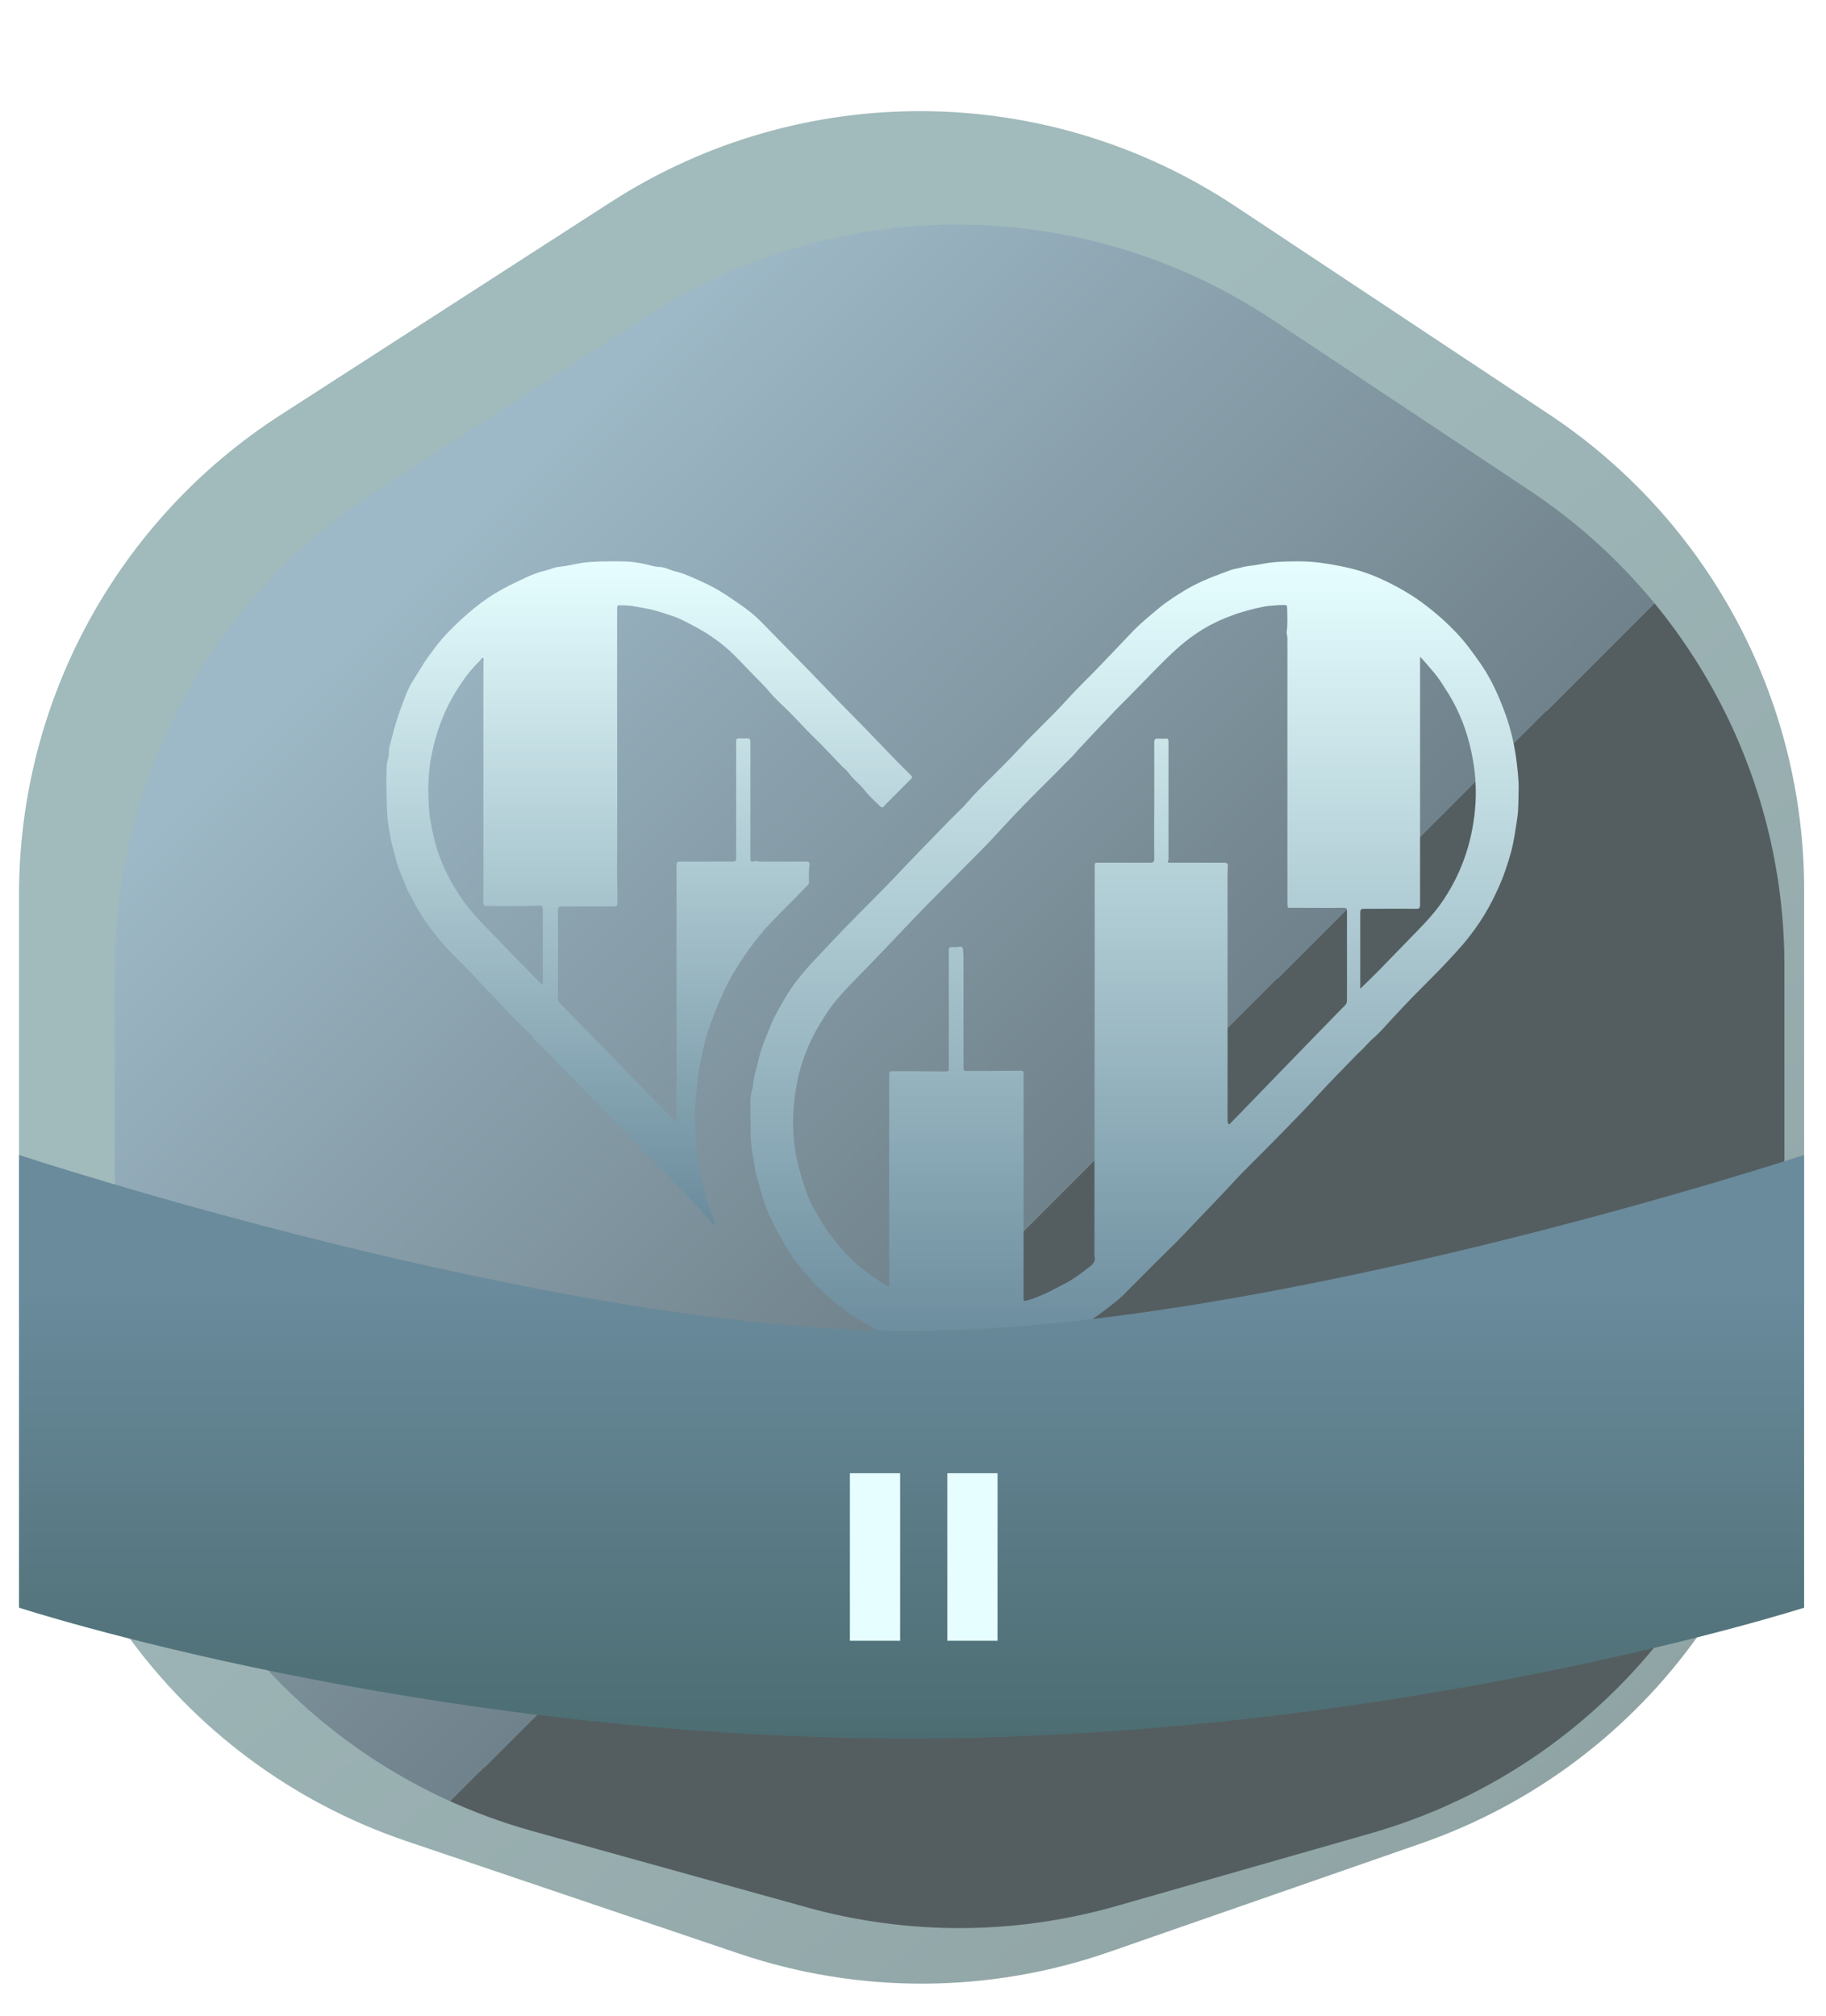 <svg width="48" height="53" viewBox="0 0 48 53" fill="none" xmlns="http://www.w3.org/2000/svg">
<path d="M16.055 5.313L7.374 10.908C3.089 13.669 0.5 18.418 0.5 23.516V34.19C0.5 40.622 4.601 46.338 10.694 48.399L19.424 51.351C22.583 52.42 26.009 52.405 29.16 51.308L37.356 48.456C43.385 46.358 47.425 40.673 47.425 34.289V23.389C47.425 18.361 44.906 13.667 40.716 10.888L32.472 5.421C27.507 2.128 21.063 2.085 16.055 5.313Z" fill="url(#paint0_linear_143_12797)"/>
<g filter="url(#filter0_i_143_12797)">
<path d="M16.025 7.301L8.884 11.91C4.604 14.673 2.019 19.419 2.019 24.513V32.681C2.019 39.418 6.511 45.329 13.002 47.133L20.202 49.134C22.867 49.874 25.684 49.864 28.343 49.103L35.031 47.191C41.469 45.35 45.907 39.465 45.907 32.769V24.386C45.907 19.361 43.391 14.671 39.206 11.891L32.459 7.409C27.49 4.108 21.037 4.066 16.025 7.301Z" fill="url(#paint1_linear_143_12797)"/>
</g>
<g filter="url(#filter1_d_143_12797)">
<path d="M18.733 27.486C18.713 27.311 18.733 27.123 18.726 26.929C18.726 26.831 18.745 26.721 18.778 26.617C18.803 26.52 18.803 26.416 18.823 26.326C18.861 26.15 18.913 25.982 18.952 25.806C19.016 25.521 19.139 25.255 19.248 24.983C19.358 24.704 19.512 24.444 19.667 24.185C19.815 23.932 19.996 23.705 20.189 23.478C20.46 23.173 20.75 22.881 21.027 22.583C21.221 22.375 21.42 22.181 21.614 21.98C21.988 21.603 22.368 21.227 22.729 20.838C23.116 20.429 23.509 20.034 23.902 19.625C24.076 19.444 24.269 19.275 24.437 19.08C24.714 18.756 25.03 18.471 25.326 18.166C25.494 17.997 25.662 17.828 25.823 17.653C26.209 17.232 26.635 16.849 27.022 16.421C27.344 16.064 27.698 15.733 28.027 15.383C28.279 15.117 28.53 14.858 28.775 14.598C28.988 14.378 29.22 14.19 29.452 13.995C29.684 13.8 29.935 13.645 30.193 13.489C30.47 13.327 30.773 13.197 31.076 13.087C31.211 13.041 31.34 12.977 31.476 12.951C31.592 12.931 31.701 12.892 31.817 12.879C31.998 12.86 32.172 12.821 32.352 12.795C32.623 12.756 32.9 12.756 33.171 12.756C33.519 12.756 33.861 12.808 34.196 12.873C34.57 12.944 34.931 13.048 35.272 13.204C35.607 13.353 35.936 13.534 36.245 13.742C36.6 13.989 36.929 14.267 37.232 14.579C37.502 14.851 37.722 15.162 37.941 15.474C38.218 15.883 38.418 16.337 38.585 16.804C38.727 17.206 38.817 17.614 38.869 18.036C38.895 18.276 38.927 18.516 38.92 18.762C38.914 19.015 38.92 19.268 38.882 19.521C38.837 19.813 38.798 20.112 38.721 20.397C38.624 20.747 38.508 21.091 38.353 21.415C38.089 21.999 37.741 22.518 37.309 22.991C37.013 23.322 36.697 23.64 36.387 23.951C36.072 24.263 35.769 24.587 35.472 24.911C35.343 25.054 35.214 25.197 35.066 25.32C34.982 25.398 34.905 25.489 34.828 25.567C34.77 25.625 34.711 25.677 34.653 25.735C34.331 26.073 34.002 26.397 33.687 26.741C33.513 26.929 33.339 27.117 33.164 27.298C32.868 27.603 32.572 27.908 32.269 28.213C31.966 28.518 31.656 28.816 31.366 29.134C30.966 29.569 30.547 29.99 30.141 30.425C29.884 30.697 29.606 30.957 29.342 31.223C29.078 31.489 28.814 31.755 28.549 32.02C28.401 32.17 28.227 32.293 28.066 32.423C27.84 32.598 27.602 32.753 27.35 32.883C26.957 33.084 26.545 33.246 26.119 33.37C25.861 33.441 25.591 33.48 25.326 33.532C25.256 33.545 25.178 33.545 25.107 33.551C24.759 33.577 24.411 33.545 24.063 33.545C23.96 33.545 23.857 33.512 23.754 33.499C23.631 33.48 23.509 33.447 23.386 33.422C23.174 33.376 22.967 33.311 22.761 33.253C22.516 33.181 22.284 33.065 22.052 32.961C21.897 32.89 21.762 32.786 21.614 32.708C21.491 32.643 21.382 32.565 21.272 32.487C21.124 32.371 20.976 32.254 20.834 32.137C20.634 31.968 20.447 31.78 20.273 31.586C20.163 31.456 20.047 31.333 19.944 31.197C19.764 30.957 19.616 30.697 19.474 30.438C19.338 30.185 19.203 29.932 19.113 29.659C19.016 29.387 18.952 29.108 18.868 28.836C18.836 28.725 18.836 28.602 18.81 28.485C18.739 28.155 18.72 27.83 18.733 27.486ZM22.361 31.819C22.381 31.787 22.374 31.761 22.374 31.735C22.374 31.437 22.374 31.138 22.374 30.846C22.374 29.309 22.374 27.778 22.374 26.241C22.374 26.189 22.381 26.157 22.445 26.157C22.916 26.157 23.386 26.157 23.857 26.163C23.921 26.163 23.947 26.15 23.941 26.079C23.941 25.476 23.941 24.866 23.941 24.263C23.941 23.841 23.941 23.426 23.941 23.005C23.941 22.901 23.941 22.901 24.05 22.894C24.108 22.894 24.173 22.901 24.231 22.881C24.263 22.875 24.308 22.894 24.314 22.946C24.314 23.011 24.327 23.069 24.327 23.128C24.327 24.107 24.327 25.087 24.327 26.073C24.327 26.137 24.347 26.157 24.411 26.15C24.882 26.15 25.352 26.15 25.823 26.144C25.887 26.144 25.907 26.157 25.907 26.222C25.907 27.98 25.907 29.737 25.907 31.489C25.907 31.703 25.907 31.923 25.907 32.137C25.907 32.189 25.919 32.209 25.977 32.189C26.055 32.163 26.132 32.15 26.203 32.118C26.338 32.059 26.48 32.008 26.616 31.936C26.77 31.852 26.931 31.78 27.086 31.69C27.273 31.579 27.441 31.456 27.615 31.32C27.718 31.242 27.814 31.164 27.769 31.009C27.769 31.002 27.769 30.996 27.769 30.983C27.769 28.395 27.776 25.8 27.776 23.212C27.776 22.401 27.776 21.59 27.776 20.78C27.776 20.676 27.776 20.676 27.879 20.676C28.33 20.676 28.788 20.676 29.239 20.676C29.316 20.676 29.342 20.65 29.342 20.572C29.336 20.04 29.342 19.502 29.342 18.97C29.342 18.483 29.342 17.997 29.342 17.511C29.342 17.433 29.368 17.413 29.439 17.413C29.51 17.42 29.581 17.42 29.645 17.413C29.703 17.407 29.716 17.433 29.716 17.485C29.716 18.497 29.716 19.508 29.716 20.527C29.716 20.559 29.723 20.592 29.71 20.617C29.684 20.676 29.716 20.676 29.755 20.676C29.871 20.676 29.993 20.676 30.109 20.676C30.47 20.676 30.831 20.676 31.186 20.676C31.25 20.676 31.276 20.695 31.276 20.76C31.269 20.845 31.269 20.935 31.269 21.02C31.269 23.16 31.269 25.294 31.269 27.435C31.269 27.461 31.269 27.48 31.276 27.506C31.295 27.558 31.308 27.564 31.347 27.525C31.424 27.441 31.502 27.363 31.579 27.285C31.991 26.857 32.41 26.429 32.823 26.001C33.332 25.476 33.841 24.95 34.357 24.425C34.396 24.386 34.408 24.341 34.408 24.289C34.408 23.51 34.408 22.726 34.408 21.947C34.408 21.882 34.389 21.863 34.325 21.863C33.873 21.869 33.422 21.863 32.971 21.863C32.849 21.863 32.842 21.889 32.842 21.74C32.842 19.418 32.842 17.089 32.842 14.767C32.842 14.709 32.816 14.657 32.823 14.598C32.855 14.41 32.836 14.216 32.836 14.027C32.836 13.898 32.829 13.898 32.707 13.904C32.688 13.904 32.662 13.904 32.642 13.904C32.507 13.917 32.372 13.917 32.236 13.943C31.94 14.002 31.643 14.079 31.353 14.19C31.018 14.313 30.702 14.475 30.412 14.676C30.051 14.922 29.735 15.234 29.426 15.545C29.162 15.811 28.91 16.077 28.646 16.343C28.536 16.453 28.427 16.557 28.324 16.667C28.001 17.005 27.679 17.348 27.357 17.692C27.279 17.776 27.202 17.874 27.118 17.952C26.944 18.12 26.783 18.295 26.609 18.464C26.139 18.931 25.668 19.405 25.223 19.898C24.959 20.189 24.682 20.462 24.405 20.741C23.941 21.214 23.464 21.681 23.006 22.161C22.542 22.648 22.084 23.134 21.614 23.614C21.279 23.958 20.937 24.295 20.679 24.71C20.492 25.002 20.325 25.307 20.196 25.631C20.028 26.053 19.925 26.488 19.88 26.935C19.828 27.435 19.835 27.934 19.938 28.427C20.009 28.764 20.105 29.095 20.228 29.419C20.292 29.595 20.389 29.757 20.479 29.919C20.937 30.736 21.556 31.365 22.361 31.819ZM36.336 15.266C36.329 15.305 36.329 15.325 36.329 15.344C36.329 16.382 36.329 17.413 36.329 18.451C36.329 19.56 36.329 20.669 36.329 21.785C36.329 21.856 36.316 21.889 36.233 21.889C35.769 21.882 35.311 21.889 34.847 21.889C34.776 21.889 34.757 21.915 34.757 21.98C34.757 22.615 34.757 23.257 34.757 23.893C34.757 23.925 34.757 23.958 34.757 23.99C34.924 23.828 35.085 23.673 35.246 23.51C35.511 23.238 35.775 22.965 36.039 22.693C36.362 22.362 36.69 22.038 36.948 21.649C37.457 20.883 37.728 20.034 37.786 19.119C37.818 18.594 37.76 18.075 37.631 17.562C37.496 17.024 37.277 16.525 36.967 16.064C36.793 15.772 36.574 15.532 36.336 15.266Z" fill="url(#paint2_linear_143_12797)"/>
</g>
<g filter="url(#filter2_d_143_12797)">
<path d="M17.806 30.22C17.735 30.195 17.696 30.143 17.664 30.098C17.549 29.943 17.407 29.808 17.279 29.666C17.125 29.492 16.964 29.318 16.797 29.151C16.476 28.822 16.154 28.494 15.833 28.165C15.646 27.972 15.46 27.785 15.274 27.598C15.12 27.444 14.978 27.276 14.824 27.128C14.753 27.057 14.689 26.974 14.599 26.916C14.522 26.87 14.496 26.774 14.426 26.709C14.22 26.523 14.04 26.317 13.834 26.13C13.674 25.982 13.545 25.795 13.385 25.646C13.282 25.556 13.192 25.447 13.083 25.363C13.031 25.331 13.012 25.26 12.967 25.215C12.755 25.009 12.543 24.809 12.344 24.59C12.074 24.287 11.778 24.01 11.508 23.707C11.309 23.488 11.091 23.282 10.885 23.07C10.583 22.754 10.306 22.413 10.069 22.045C9.953 21.865 9.863 21.672 9.76 21.485C9.664 21.311 9.606 21.124 9.529 20.95C9.426 20.731 9.394 20.499 9.323 20.274C9.278 20.119 9.259 19.958 9.227 19.804C9.15 19.372 9.169 18.94 9.156 18.502C9.156 18.386 9.169 18.27 9.163 18.154C9.163 18.064 9.201 17.968 9.214 17.871C9.227 17.813 9.221 17.749 9.227 17.691C9.24 17.594 9.272 17.504 9.298 17.407C9.375 17.079 9.478 16.763 9.6 16.447C9.67 16.261 9.741 16.067 9.85 15.9C9.992 15.681 10.12 15.449 10.274 15.243C10.429 15.03 10.583 14.818 10.769 14.631C10.93 14.463 11.097 14.302 11.277 14.148C11.566 13.89 11.881 13.664 12.222 13.478C12.427 13.368 12.639 13.265 12.851 13.168C13.005 13.098 13.16 13.04 13.327 13.001C13.455 12.969 13.571 12.911 13.706 12.898C13.912 12.879 14.104 12.827 14.303 12.795C14.593 12.756 14.882 12.756 15.171 12.756C15.287 12.756 15.402 12.756 15.512 12.762C15.627 12.769 15.743 12.788 15.859 12.808C16.019 12.833 16.18 12.898 16.347 12.904C16.495 12.911 16.617 12.988 16.752 13.02C17.009 13.078 17.24 13.201 17.478 13.304C17.767 13.432 18.031 13.594 18.288 13.774C18.474 13.903 18.667 14.032 18.84 14.186C18.962 14.296 19.078 14.412 19.187 14.528C19.547 14.895 19.907 15.262 20.267 15.629C20.659 16.035 21.051 16.447 21.449 16.847C21.938 17.336 22.407 17.852 22.901 18.335C22.921 18.354 22.94 18.373 22.959 18.393C22.985 18.419 22.979 18.444 22.953 18.47C22.773 18.651 22.599 18.824 22.42 19.005C22.362 19.069 22.291 19.127 22.24 19.192C22.195 19.243 22.163 19.217 22.13 19.192C21.989 19.05 21.835 18.915 21.713 18.754C21.584 18.593 21.417 18.477 21.302 18.309C21.25 18.238 21.173 18.187 21.115 18.122C20.871 17.871 20.633 17.607 20.383 17.369C20.158 17.149 19.946 16.911 19.721 16.686C19.566 16.531 19.399 16.389 19.258 16.222C19.065 15.99 18.847 15.79 18.641 15.571C18.416 15.333 18.191 15.095 17.928 14.895C17.774 14.779 17.613 14.663 17.439 14.566C17.298 14.483 17.15 14.412 17.009 14.334C16.874 14.264 16.733 14.206 16.585 14.161C16.463 14.122 16.334 14.077 16.206 14.044C16.006 13.993 15.807 13.961 15.608 13.928C15.505 13.909 15.402 13.916 15.3 13.909C15.235 13.903 15.222 13.928 15.222 13.986C15.222 14.186 15.222 14.386 15.222 14.579C15.222 15.204 15.222 15.829 15.222 16.454C15.222 17.955 15.229 19.462 15.222 20.963C15.222 21.221 15.235 21.479 15.229 21.743C15.229 21.794 15.222 21.826 15.152 21.826C14.689 21.826 14.226 21.826 13.764 21.826C13.687 21.826 13.667 21.852 13.667 21.949C13.667 22.638 13.667 23.321 13.667 24.01C13.667 24.094 13.674 24.178 13.661 24.262C13.655 24.294 13.667 24.313 13.687 24.339C14.124 24.783 14.56 25.228 14.998 25.679C15.473 26.168 15.949 26.658 16.424 27.148C16.54 27.263 16.662 27.373 16.784 27.489C16.784 27.296 16.784 27.096 16.784 26.896C16.784 24.841 16.784 22.793 16.784 20.738C16.784 20.667 16.81 20.648 16.874 20.648C17.337 20.648 17.799 20.648 18.262 20.648C18.339 20.648 18.352 20.622 18.352 20.551C18.352 19.54 18.352 18.535 18.352 17.523C18.352 17.407 18.352 17.407 18.468 17.407C18.519 17.407 18.577 17.414 18.628 17.407C18.699 17.401 18.725 17.427 18.725 17.504C18.725 17.871 18.725 18.238 18.725 18.605C18.725 19.262 18.725 19.913 18.725 20.57C18.725 20.641 18.75 20.667 18.815 20.641C18.86 20.622 18.904 20.648 18.943 20.648C19.361 20.648 19.772 20.648 20.19 20.648C20.26 20.648 20.299 20.667 20.28 20.744C20.254 20.892 20.267 21.041 20.267 21.182C20.267 21.221 20.254 21.247 20.228 21.272C20.081 21.414 19.952 21.562 19.804 21.704C19.643 21.865 19.483 22.026 19.322 22.194C19.142 22.374 18.982 22.567 18.827 22.767C18.718 22.909 18.615 23.05 18.519 23.198C18.352 23.45 18.191 23.707 18.063 23.985C17.941 24.242 17.825 24.506 17.729 24.777C17.645 25.015 17.555 25.247 17.504 25.492C17.459 25.711 17.401 25.924 17.369 26.142C17.349 26.291 17.337 26.439 17.317 26.587C17.292 26.787 17.285 26.98 17.272 27.18C17.259 27.366 17.253 27.553 17.279 27.74C17.292 27.83 17.285 27.927 17.292 28.017C17.311 28.198 17.33 28.378 17.356 28.552C17.401 28.874 17.484 29.19 17.568 29.499C17.613 29.666 17.664 29.827 17.735 29.982C17.754 30.059 17.793 30.13 17.806 30.22ZM13.262 23.875C13.262 23.862 13.269 23.856 13.269 23.849C13.269 23.218 13.269 22.587 13.269 21.955C13.269 21.794 13.269 21.801 13.115 21.807C12.671 21.826 12.234 21.814 11.791 21.814C11.733 21.814 11.707 21.794 11.707 21.73C11.707 19.623 11.707 17.51 11.707 15.404C11.707 15.365 11.727 15.307 11.694 15.294C11.662 15.281 11.643 15.339 11.617 15.365C11.328 15.642 11.103 15.971 10.904 16.312C10.634 16.782 10.461 17.285 10.351 17.813C10.249 18.309 10.242 18.812 10.281 19.314C10.3 19.559 10.358 19.797 10.409 20.035C10.538 20.57 10.769 21.066 11.071 21.524C11.322 21.91 11.637 22.239 11.964 22.567C12.144 22.754 12.324 22.941 12.504 23.128C12.723 23.347 12.941 23.566 13.153 23.791C13.185 23.823 13.217 23.856 13.262 23.875Z" fill="url(#paint3_linear_143_12797)"/>
</g>
<path d="M0.5 42.259C0.5 42.259 11.062 45.697 23.882 45.697C36.702 45.697 47.425 42.259 47.425 42.259V30.359C47.425 30.359 33.337 34.999 23.882 34.987C14.489 34.974 0.5 30.359 0.5 30.359V42.259Z" fill="url(#paint4_linear_143_12797)"/>
<rect x="22.341" y="38.725" width="1.321" height="4.404" fill="#E6FEFF"/>
<rect x="24.901" y="38.725" width="1.321" height="4.404" fill="#E6FEFF"/>
<defs>
<filter id="filter0_i_143_12797" x="2.019" y="4.904" width="44.888" height="45.778" filterUnits="userSpaceOnUse" color-interpolation-filters="sRGB">
<feFlood flood-opacity="0" result="BackgroundImageFix"/>
<feBlend mode="normal" in="SourceGraphic" in2="BackgroundImageFix" result="shape"/>
<feColorMatrix in="SourceAlpha" type="matrix" values="0 0 0 0 0 0 0 0 0 0 0 0 0 0 0 0 0 0 127 0" result="hardAlpha"/>
<feOffset dx="1" dy="1"/>
<feGaussianBlur stdDeviation="0.5"/>
<feComposite in2="hardAlpha" operator="arithmetic" k2="-1" k3="1"/>
<feColorMatrix type="matrix" values="0 0 0 0 0 0 0 0 0 0 0 0 0 0 0 0 0 0 0.25 0"/>
<feBlend mode="normal" in2="shape" result="effect1_innerShadow_143_12797"/>
</filter>
<filter id="filter1_d_143_12797" x="18.124" y="12.756" width="23.398" height="24.405" filterUnits="userSpaceOnUse" color-interpolation-filters="sRGB">
<feFlood flood-opacity="0" result="BackgroundImageFix"/>
<feColorMatrix in="SourceAlpha" type="matrix" values="0 0 0 0 0 0 0 0 0 0 0 0 0 0 0 0 0 0 127 0" result="hardAlpha"/>
<feOffset dx="1" dy="2"/>
<feGaussianBlur stdDeviation="0.8"/>
<feComposite in2="hardAlpha" operator="out"/>
<feColorMatrix type="matrix" values="0 0 0 0 0 0 0 0 0 0 0 0 0 0 0 0 0 0 0.25 0"/>
<feBlend mode="normal" in2="BackgroundImageFix" result="effect1_dropShadow_143_12797"/>
<feBlend mode="normal" in="SourceGraphic" in2="effect1_dropShadow_143_12797" result="shape"/>
</filter>
<filter id="filter2_d_143_12797" x="8.556" y="12.756" width="17.019" height="21.064" filterUnits="userSpaceOnUse" color-interpolation-filters="sRGB">
<feFlood flood-opacity="0" result="BackgroundImageFix"/>
<feColorMatrix in="SourceAlpha" type="matrix" values="0 0 0 0 0 0 0 0 0 0 0 0 0 0 0 0 0 0 127 0" result="hardAlpha"/>
<feOffset dx="1" dy="2"/>
<feGaussianBlur stdDeviation="0.8"/>
<feComposite in2="hardAlpha" operator="out"/>
<feColorMatrix type="matrix" values="0 0 0 0 0 0 0 0 0 0 0 0 0 0 0 0 0 0 0.25 0"/>
<feBlend mode="normal" in2="BackgroundImageFix" result="effect1_dropShadow_143_12797"/>
<feBlend mode="normal" in="SourceGraphic" in2="effect1_dropShadow_143_12797" result="shape"/>
</filter>
<linearGradient id="paint0_linear_143_12797" x1="12.332" y1="9.567" x2="43.359" y2="47.583" gradientUnits="userSpaceOnUse">
<stop offset="0.208" stop-color="#A1BABC"/>
<stop offset="0.961" stop-color="#90A4A5"/>
</linearGradient>
<linearGradient id="paint1_linear_143_12797" x1="13.085" y1="10.936" x2="29.674" y2="27.617" gradientUnits="userSpaceOnUse">
<stop stop-color="#9DB8C6"/>
<stop offset="1" stop-color="#70828B"/>
<stop offset="1" stop-color="#545E60"/>
</linearGradient>
<linearGradient id="paint2_linear_143_12797" x1="28.823" y1="12.756" x2="28.823" y2="33.561" gradientUnits="userSpaceOnUse">
<stop stop-color="#E6FEFF"/>
<stop offset="1" stop-color="#6A8B9C"/>
</linearGradient>
<linearGradient id="paint3_linear_143_12797" x1="16.066" y1="12.756" x2="16.066" y2="30.22" gradientUnits="userSpaceOnUse">
<stop stop-color="#E6FEFF"/>
<stop offset="1" stop-color="#6A8B9C"/>
</linearGradient>
<linearGradient id="paint4_linear_143_12797" x1="29.946" y1="33.7" x2="29.946" y2="45.697" gradientUnits="userSpaceOnUse">
<stop stop-color="#6A8B9C"/>
<stop offset="1" stop-color="#4C6D72"/>
</linearGradient>
</defs>
</svg>
